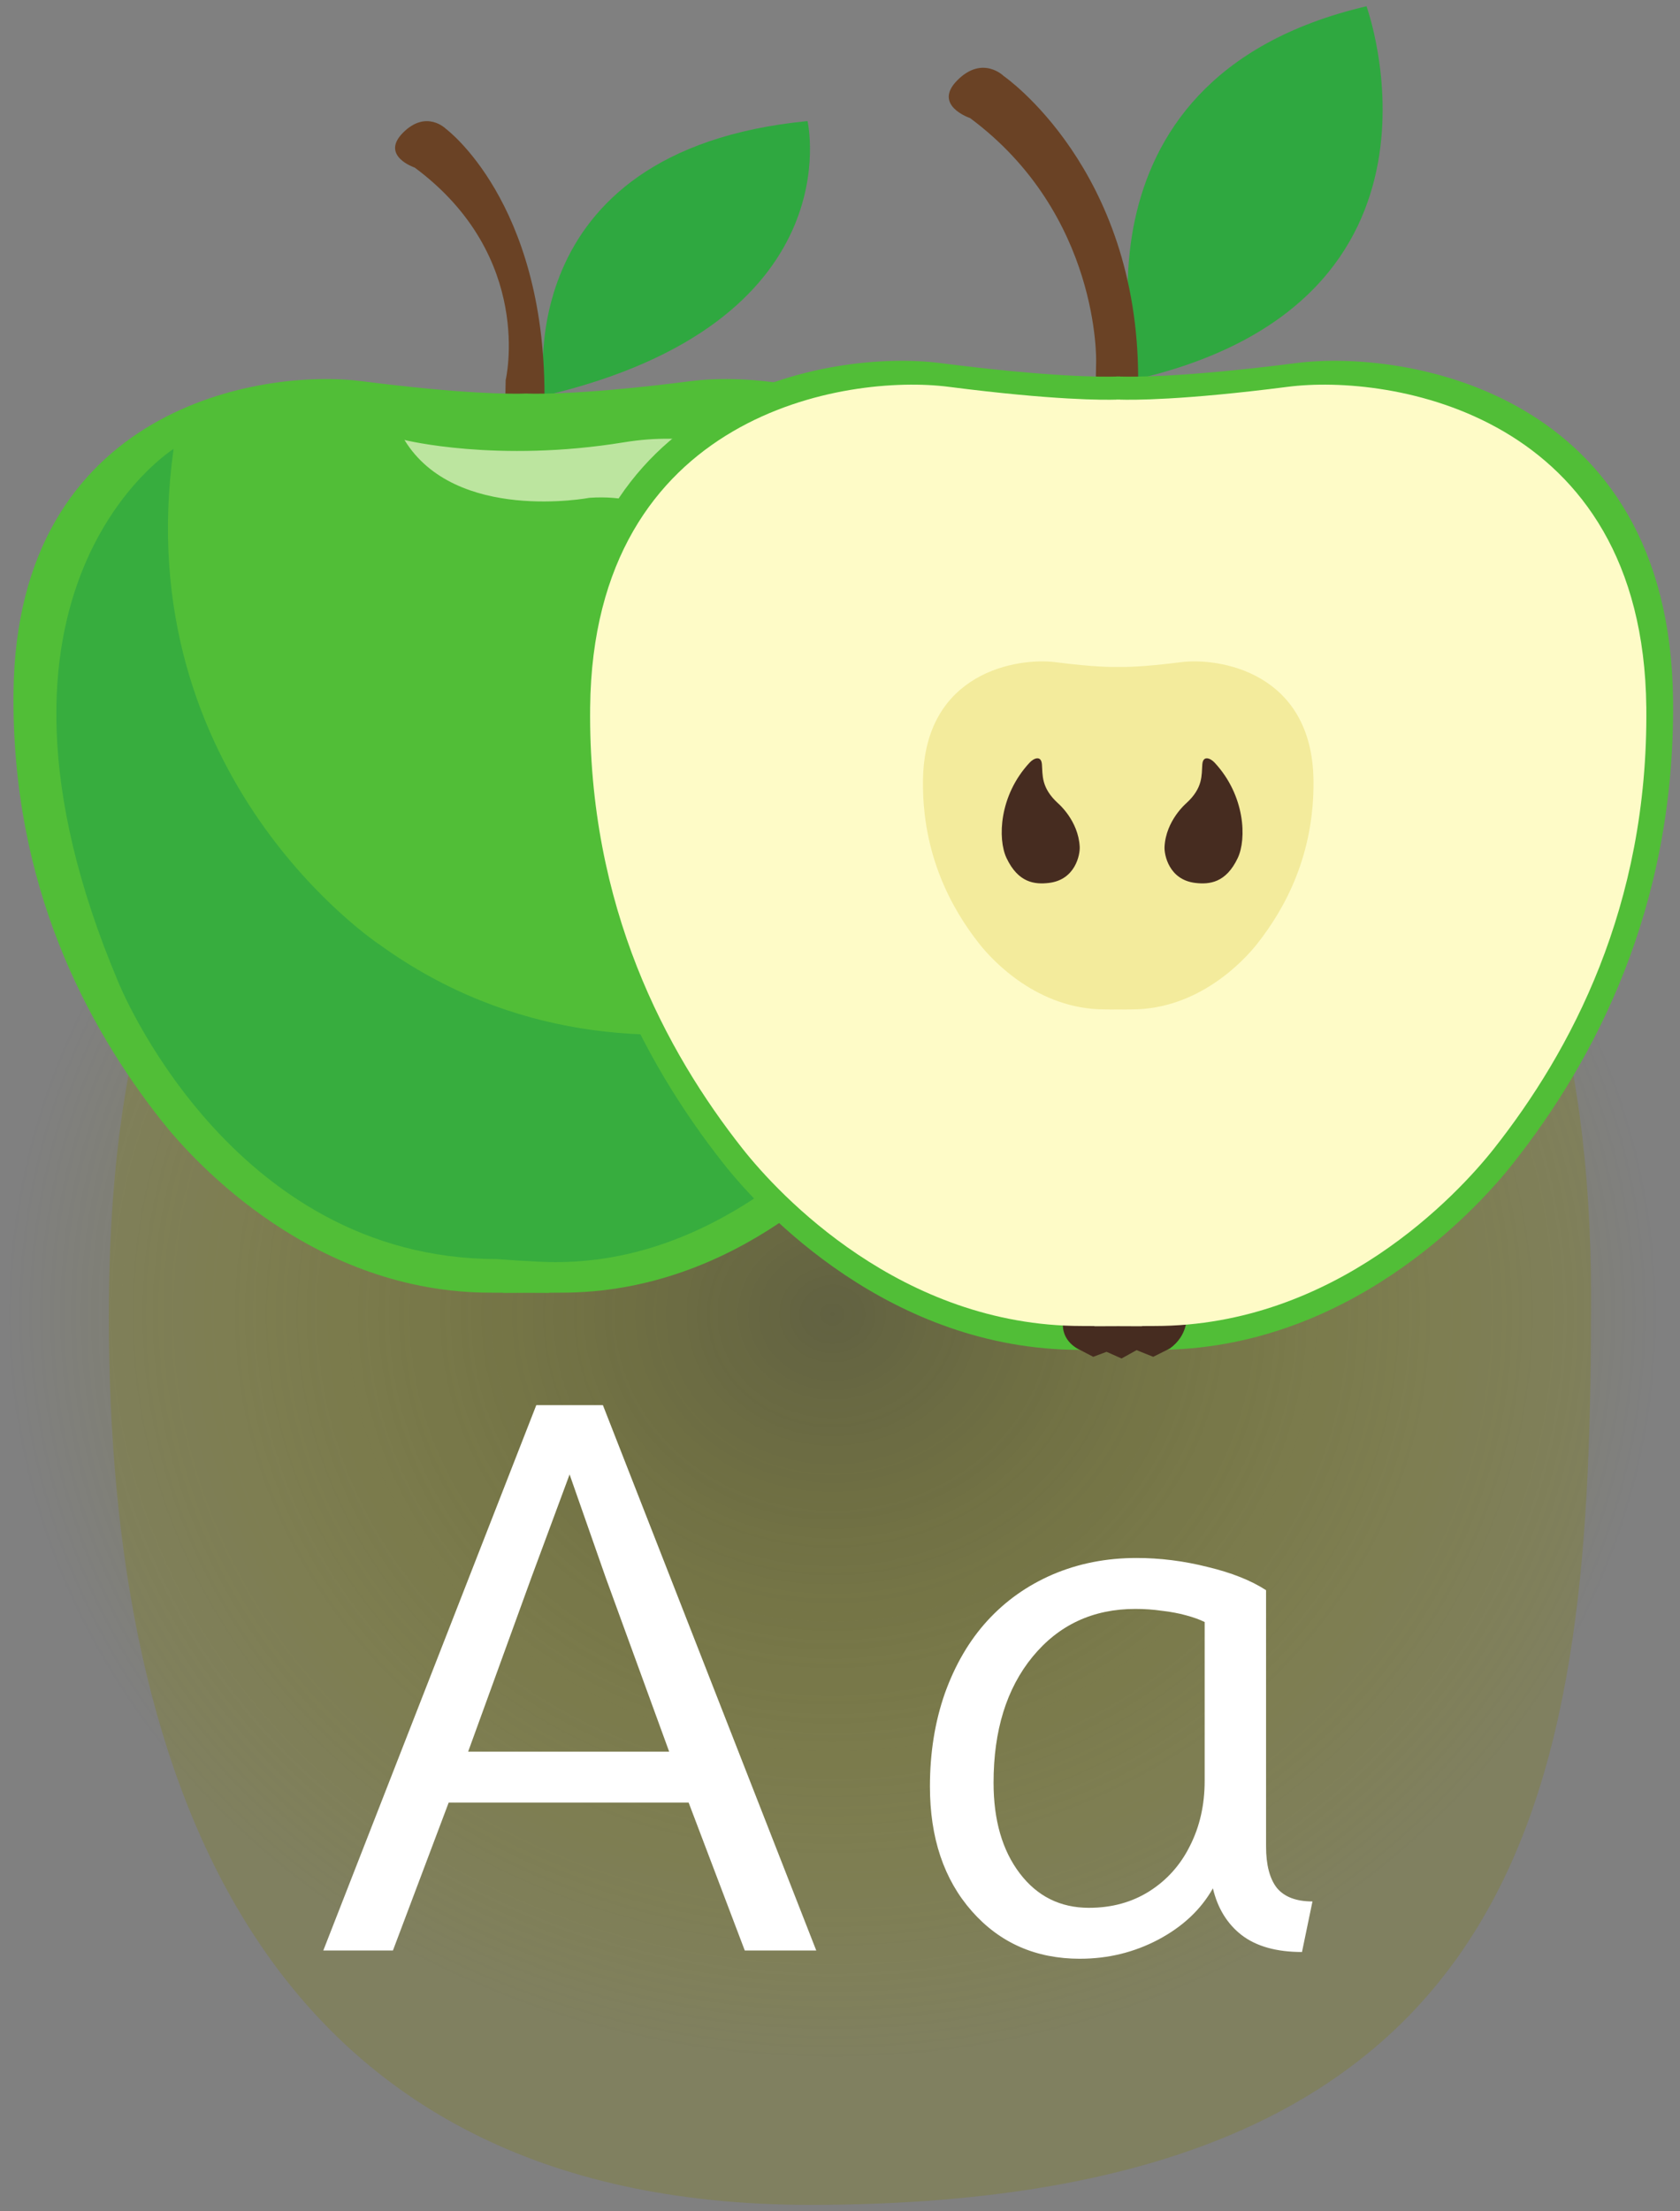 <?xml version="1.0" encoding="UTF-8" standalone="no"?>
<!-- Created with Inkscape (http://www.inkscape.org/) -->

<svg
   xmlns:dc="http://purl.org/dc/elements/1.1/"
   xmlns:cc="http://creativecommons.org/ns#"
   xmlns:rdf="http://www.w3.org/1999/02/22-rdf-syntax-ns#"
   xmlns:svg="http://www.w3.org/2000/svg"
   xmlns="http://www.w3.org/2000/svg"
   xmlns:xlink="http://www.w3.org/1999/xlink"
   xmlns:sodipodi="http://sodipodi.sourceforge.net/DTD/sodipodi-0.dtd"
   xmlns:inkscape="http://www.inkscape.org/namespaces/inkscape"
   version="1.1"
   width="262.989"
   height="345.924"
   viewBox="0 0 262.989 345.924"
   id="svg2985"
   style="overflow:visible"
   inkscape:version="0.48.4 r"
   sodipodi:docname="apple2.svg">
  <rect x="0" y="0" width="262.989" height="345.924" fill="#808080" stroke="none"/>
  <sodipodi:namedview
     pagecolor="#ffffff"
     bordercolor="#666666"
     borderopacity="1"
     objecttolerance="10"
     gridtolerance="10"
     guidetolerance="10"
     inkscape:pageopacity="0"
     inkscape:pageshadow="2"
     inkscape:window-width="1170"
     inkscape:window-height="802"
     id="namedview3582"
     showgrid="false"
     inkscape:zoom="1.8385269"
     inkscape:cx="105.86291"
     inkscape:cy="170.45707"
     inkscape:window-x="14"
     inkscape:window-y="25"
     inkscape:window-maximized="0"
     inkscape:current-layer="svg2985"
     fit-margin-top="1"
     fit-margin-right="1"
     fit-margin-bottom="1"
     fit-margin-left="1" />
  <defs
     id="defs3078">
    <linearGradient
       id="linearGradient4301">
      <stop
         style="stop-color:#404040;stop-opacity:1;"
         offset="0"
         id="stop4303" />
      <stop
         style="stop-color:#808000;stop-opacity:0;"
         offset="1"
         id="stop4305" />
    </linearGradient>
    <linearGradient
       id="linearGradient4088">
      <stop
         style="stop-color:#000000;stop-opacity:1;"
         offset="0"
         id="stop4090" />
      <stop
         style="stop-color:#c8cc95;stop-opacity:0;"
         offset="1"
         id="stop4092" />
    </linearGradient>
    <linearGradient
       id="linearGradient3910">
      <stop
         style="stop-color:#d1f5bc;stop-opacity:1;"
         offset="0"
         id="stop3912" />
      <stop
         style="stop-color:#9ce970;stop-opacity:0;"
         offset="1"
         id="stop3915" />
    </linearGradient>
    <linearGradient
       id="linearGradient3878">
      <stop
         style="stop-color:#6e8f5b;stop-opacity:1;"
         offset="0"
         id="stop3880" />
      <stop
         style="stop-color:#ebebeb;stop-opacity:0;"
         offset="1"
         id="stop3882" />
    </linearGradient>
    <linearGradient
       id="linearGradient4407">
      <stop
         style="stop-color:#5a932e;stop-opacity:1;"
         offset="0"
         id="stop4409" />
      <stop
         style="stop-color:#008000;stop-opacity:0;"
         offset="1"
         id="stop4411" />
    </linearGradient>
    <linearGradient
       id="linearGradient3920">
      <stop
         id="stop3922"
         style="stop-color:#f76605;stop-opacity:1"
         offset="0" />
      <stop
         id="stop3924"
         style="stop-color:#f76605;stop-opacity:0"
         offset="1" />
    </linearGradient>
    <linearGradient
       id="linearGradient3912">
      <stop
         id="stop3914"
         style="stop-color:#f76605;stop-opacity:1"
         offset="0" />
      <stop
         id="stop3916"
         style="stop-color:#f76605;stop-opacity:0"
         offset="1" />
    </linearGradient>
    <linearGradient
       x1="266.478"
       y1="211.68"
       x2="229.985"
       y2="1"
       id="linearGradient3926"
       xlink:href="#linearGradient3920"
       gradientUnits="userSpaceOnUse" />
    <linearGradient
       x1="181.082"
       y1="130.101"
       x2="215.935"
       y2="39.45"
       id="linearGradient3928"
       xlink:href="#linearGradient3912"
       gradientUnits="userSpaceOnUse"
       gradientTransform="matrix(1,0,0,0.861,-54.558,-74.851)" />
    <radialGradient
       inkscape:collect="always"
       xlink:href="#linearGradient4088"
       id="radialGradient4094"
       cx="78.698"
       cy="50.058"
       fx="78.698"
       fy="50.058"
       r="99.455"
       gradientTransform="matrix(1,0,0,0.237,0,38.196)"
       gradientUnits="userSpaceOnUse" />
    <radialGradient
       inkscape:collect="always"
       xlink:href="#linearGradient4088-8"
       id="radialGradient4104-4"
       cx="78.698"
       cy="50.058"
       fx="78.698"
       fy="50.058"
       r="99.455"
       gradientTransform="matrix(1,0,0,0.237,0,38.196)"
       gradientUnits="userSpaceOnUse" />
    <linearGradient
       inkscape:collect="always"
       id="linearGradient4088-8">
      <stop
         style="stop-color:#000000;stop-opacity:1;"
         offset="0"
         id="stop4090-2" />
      <stop
         style="stop-color:#000000;stop-opacity:0;"
         offset="1"
         id="stop4092-2" />
    </linearGradient>
    <radialGradient
       inkscape:collect="always"
       xlink:href="#linearGradient4088-8"
       id="radialGradient4106-5"
       gradientUnits="userSpaceOnUse"
       gradientTransform="matrix(1,0,0,0.237,0,38.196)"
       cx="78.698"
       cy="50.058"
       fx="78.698"
       fy="50.058"
       r="99.455" />
    <radialGradient
       inkscape:collect="always"
       xlink:href="#linearGradient4088"
       id="radialGradient4162"
       cx="78.698"
       cy="50.058"
       fx="78.698"
       fy="50.058"
       r="99.455"
       gradientTransform="matrix(1,0,0,0.237,0,38.196)"
       gradientUnits="userSpaceOnUse"
       spreadMethod="pad" />
    <radialGradient
       inkscape:collect="always"
       xlink:href="#linearGradient4088"
       id="radialGradient4164"
       gradientUnits="userSpaceOnUse"
       gradientTransform="matrix(0.616,-0.003,1.5412167e-4,0.136,37.455,51.195)"
       spreadMethod="pad"
       cx="100.392"
       cy="142.538"
       fx="100.392"
       fy="142.538"
       r="99.455" />
    <radialGradient
       inkscape:collect="always"
       xlink:href="#linearGradient4088-4"
       id="radialGradient4162-1"
       cx="78.698"
       cy="50.058"
       fx="78.698"
       fy="50.058"
       r="99.455"
       gradientTransform="matrix(1,0,0,0.237,0,38.196)"
       gradientUnits="userSpaceOnUse"
       spreadMethod="pad" />
    <linearGradient
       id="linearGradient4088-4">
      <stop
         style="stop-color:#000000;stop-opacity:1;"
         offset="0"
         id="stop4090-1" />
      <stop
         style="stop-color:#c8cc95;stop-opacity:0;"
         offset="1"
         id="stop4092-8" />
    </linearGradient>
    <radialGradient
       inkscape:collect="always"
       xlink:href="#linearGradient4088-4"
       id="radialGradient4164-9"
       gradientUnits="userSpaceOnUse"
       gradientTransform="matrix(0.616,-0.003,1.5412167e-4,0.136,37.455,51.195)"
       spreadMethod="pad"
       cx="100.392"
       cy="142.538"
       fx="100.392"
       fy="142.538"
       r="99.455" />
    <linearGradient
       id="linearGradient4181">
      <stop
         style="stop-color:#000000;stop-opacity:1;"
         offset="0"
         id="stop4183" />
      <stop
         style="stop-color:#c8cc95;stop-opacity:0.453;"
         offset="1"
         id="stop4185" />
    </linearGradient>
    <radialGradient
       r="99.455"
       fy="142.538"
       fx="100.392"
       cy="142.538"
       cx="100.392"
       spreadMethod="pad"
       gradientTransform="matrix(0.616,-0.003,1.5412167e-4,0.136,37.455,51.195)"
       gradientUnits="userSpaceOnUse"
       id="radialGradient4189"
       xlink:href="#linearGradient4088-4"
       inkscape:collect="always" />
    <radialGradient
       inkscape:collect="always"
       xlink:href="#linearGradient4301"
       id="radialGradient4307"
       cx="121.95"
       cy="157.956"
       fx="121.95"
       fy="157.956"
       r="107.583"
       gradientTransform="matrix(1.202,0,0,1.083,-16.273,34.536)"
       gradientUnits="userSpaceOnUse" />
  </defs>
  <path
     style="opacity:0.631;fill:url(#radialGradient4307);fill-opacity:1;stroke:none;overflow:visible"
     d="m 259.679,193.917 c 0,66.813 -7.712,128.288 -136.295,128.288 -94.755,0 -122.383,-58.69 -122.383,-125.503 0,-81.434 46.829,-102.356 129.844,-107.143 86.254,-4.974 128.834,31.279 128.834,104.358 z"
     id="path3929-4"
     inkscape:connector-curvature="0"
     sodipodi:nodetypes="sssss" />
  <path
     style="opacity:0.25;fill:#808000;fill-opacity:1;stroke:none"
     d="m 249.065,202.866 c 0,73.985 -6.918,142.058 -122.253,142.058 -84.993,0 -109.774,-64.989 -109.774,-138.974 0,-90.174 42.004,-113.343 116.467,-118.644 77.367,-5.507 115.56,34.637 115.56,115.56 z"
     id="path3929"
     inkscape:connector-curvature="0"
     sodipodi:nodetypes="sssss" />
  <g
     inkscape:groupmode="layer"
     id="layer1"
     inkscape:label="Layer"
     transform="translate(17.274,35.397)">
    <path
       inkscape:connector-curvature="0"
       id="path3286"
       style="fill:#2fa840;fill-opacity:1;fill-rule:nonzero;stroke:none"
       d="m 67.962,26.503 c 0,0 -6.299,-38.338 41.174,-42.958 0,0 7.261,31.528 -41.174,42.958"
       sodipodi:nodetypes="ccc" />
    <path
       inkscape:connector-curvature="0"
       id="path3288"
       style="fill:#6a4225;fill-opacity:1;fill-rule:nonzero;stroke:none"
       d="m 61.882,24.074 c 0,0 4.61,-19.271 -14.233,-33.251 0,0 -5.467,-1.824 -1.824,-5.473 3.649,-3.646 6.688,-0.604 6.688,-0.604 0,0 15.45,11.369 15.45,41.757 0,30.388 -6.685,18.233 -6.08,-2.429"
       sodipodi:nodetypes="ccccsc" />
    <path
       inkscape:connector-curvature="0"
       id="path3290"
       style="fill:#51be37;fill-opacity:1;fill-rule:nonzero;stroke:none"
       d="M 90.849,24.228 C 74.785,26.289 67.19,26.234 65.319,26.174 l 0,-0.016 -0.246,0.012 -0.246,-0.012 0,0.016 c -1.868,0.061 -9.463,0.116 -25.53,-1.946 -15.364,-1.969 -53.975,3.857 -54.455,48.672 -0.327,30.324 11.559,52.307 23.13,66.98 5.531,7.011 24.096,26.947 51.558,26.947 0.257,0 0.995,0 1.926,0.005 l 0,0.035 c 0.413,0 1.931,-0.005 3.617,-0.018 1.686,0.012 3.206,0.018 3.617,0.018 l 0,-0.035 c 0.934,-0.005 1.671,-0.005 1.926,-0.005 27.462,0 46.03,-19.936 51.558,-26.947 11.571,-14.673 23.46,-36.656 23.13,-66.98 -0.48,-44.815 -39.087,-50.641 -54.455,-48.672"
       sodipodi:nodetypes="cccccccccscccccsccc" />
    <path
       inkscape:connector-curvature="0"
       id="path3292"
       style="fill:#bce59f;fill-opacity:1;fill-rule:nonzero;stroke:none"
       d="m 46.043,33.431 c 0,0 14.483,3.62 34.389,0.361 19.912,-3.258 36.824,8.052 39.455,28.598 1.813,14.118 -7.237,17.738 -11.58,17.738 0,0 -10.86,0.361 -11.583,-14.841 0,0 -0.364,-24.255 -21.719,-22.809 0,0 -20.997,3.981 -28.962,-9.047"
       sodipodi:nodetypes="ccccccc" />
    <path
       inkscape:connector-curvature="0"
       id="path3294"
       style="fill:#37ad3e;fill-opacity:1;fill-rule:nonzero;stroke:none"
       d="m 9.899,34.83 c 0,0 -34.696,21.685 -8.674,83.365 0,0 17.348,43.37 59.272,43.37 0,0 6.101,0.483 9.16,0.483 7.59,0 19.247,-1.628 32.932,-11.181 4.562,-3.183 21.52,-17.25 29.231,-35.563 0,0 -48.189,26.987 -89.63,-2.891 0,0 -39.515,-26.022 -32.29,-77.582"
       sodipodi:nodetypes="cccscccc" />
    <g
       id="g13994"
       transform="matrix(2.504,0,0,2.504,-224.852,-168.636)">
      <path
         d="m 154.052,76.876 c 0,0 -5.309,-18.691 14.275,-23.275 0,0 6.666,18.334 -14.275,23.275"
         style="fill:#2fa840;fill-opacity:1;fill-rule:nonzero;stroke:none"
         id="path4344"
         inkscape:connector-curvature="0" />
      <path
         d="m 151.425,75.826 c 0,0 0.263,-9.196 -7.883,-15.24 0,0 -2.365,-0.789 -0.789,-2.366 1.577,-1.576 2.891,-0.261 2.891,-0.261 0,0 8.408,5.78 8.408,18.918 0,13.137 -2.889,7.883 -2.627,-1.05"
         style="fill:#6a4225;fill-opacity:1;fill-rule:nonzero;stroke:none"
         id="path4346"
         inkscape:connector-curvature="0" />
      <path
         d="m 163.948,75.892 c -6.946,0.891 -10.23,0.868 -11.037,0.843 l 0,-0.009 -0.106,0.005 -0.106,-0.005 0,0.009 c -0.807,0.025 -4.091,0.049 -11.037,-0.843 -6.643,-0.851 -23.335,1.667 -23.543,21.043 -0.141,13.11 4.997,22.615 10,28.958 2.39,3.033 10.418,11.65 22.29,11.65 0.111,0 0.43,0 0.833,0.002 l 0,0.015 c 0.179,0 0.835,-0.002 1.564,-0.007 0.729,0.005 1.385,0.007 1.564,0.007 l 0,-0.015 c 0.403,-0.002 0.721,-0.002 0.833,-0.002 11.873,0 19.9,-8.617 22.29,-11.65 5.003,-6.343 10.141,-15.848 10,-28.958 -0.207,-19.375 -16.899,-21.894 -23.543,-21.043"
         style="fill:#51be37;fill-opacity:1;fill-rule:nonzero;stroke:none"
         id="path4348"
         inkscape:connector-curvature="0" />
      <path
         d="m 157.077,135.477 c 0,0 0.104,1.145 -1.041,1.979 l -1.042,0.521 -1.041,-0.417 -0.938,0.521 -0.938,-0.416 -0.834,0.312 -0.835,-0.435 c 0,0 -1.249,-0.504 -1.04,-1.857 0.209,-1.354 7.709,-0.207 7.709,-0.207"
         style="fill:#462c20;fill-opacity:1;fill-rule:nonzero;stroke:none"
         id="path4350"
         inkscape:connector-curvature="0" />
      <path
         d="m 163.411,77.376 c -6.611,0.849 -9.736,0.825 -10.505,0.801 l 0,-0.008 -0.101,0.005 -0.101,-0.005 0,0.008 c -0.769,0.024 -3.894,0.048 -10.505,-0.801 -6.321,-0.81 -22.209,1.587 -22.407,20.027 -0.135,12.478 4.756,21.523 9.519,27.561 2.275,2.885 9.915,11.088 21.215,11.088 0.106,0 0.409,10e-4 0.792,0.004 l 0,0.013 c 0.169,0 0.795,-0.004 1.488,-0.006 0.693,0.002 1.319,0.006 1.488,0.006 l 0,-0.013 c 0.384,-0.002 0.686,-0.004 0.792,-0.004 11.3,0 18.94,-8.203 21.215,-11.088 4.763,-6.039 9.654,-15.084 9.519,-27.561 -0.199,-18.44 -16.086,-20.837 -22.408,-20.027"
         style="fill:#fefbc7;fill-opacity:1;fill-rule:nonzero;stroke:none"
         id="path4352"
         inkscape:connector-curvature="0" />
      <path
         d="m 156.727,94.581 c -2.445,0.312 -3.601,0.305 -3.885,0.295 l 0,-0.002 -0.037,0.002 -0.037,-0.002 0,0.002 c -0.284,0.01 -1.44,0.018 -3.885,-0.295 -2.336,-0.3 -8.21,0.586 -8.284,7.404 -0.049,4.612 1.759,7.957 3.52,10.19 0.841,1.066 3.665,4.098 7.843,4.098 0.039,0 0.151,0.001 0.294,0.002 l 0,0.005 c 0.062,0 0.294,-0.001 0.55,-0.002 0.256,10e-4 0.487,0.002 0.55,0.002 l 0,-0.005 c 0.142,-0.001 0.255,-0.002 0.294,-0.002 4.178,0 7.001,-3.031 7.843,-4.098 1.761,-2.232 3.569,-5.577 3.52,-10.19 -0.074,-6.818 -5.947,-7.704 -8.284,-7.404"
         style="fill:#f3eb9c;fill-opacity:1;fill-rule:nonzero;stroke:none"
         id="path4354"
         inkscape:connector-curvature="0" />
      <path
         d="m 158.063,100.959 c -0.052,0.676 0.06,1.468 -1.011,2.442 0,0 -1.268,1.071 -1.351,2.716 -0.025,0.504 0.279,2.059 1.924,2.254 0.882,0.104 1.917,10e-4 2.654,-1.558 0.557,-1.177 0.475,-3.9 -1.454,-5.964 -0.25,-0.269 -0.716,-0.468 -0.761,0.109"
         style="fill:#462c20;fill-opacity:1;fill-rule:nonzero;stroke:none"
         id="path4356"
         inkscape:connector-curvature="0" />
      <path
         d="m 148.036,100.959 c 0.051,0.675 -0.059,1.468 1.012,2.442 0,0 1.268,1.071 1.35,2.716 0.025,0.502 -0.278,2.059 -1.925,2.254 -0.882,0.104 -1.916,0 -2.652,-1.558 -0.556,-1.179 -0.476,-3.901 1.452,-5.964 0.251,-0.27 0.718,-0.468 0.762,0.109"
         style="fill:#462c20;fill-opacity:1;fill-rule:nonzero;stroke:none"
         id="path4358"
         inkscape:connector-curvature="0" />
    </g>
  </g>
  <g
     style="font-size:40px;font-style:normal;font-weight:normal;line-height:125%;letter-spacing:0px;word-spacing:0px;fill:#ffffff;fill-opacity:1;stroke:none;font-family:Sans"
     id="text3316"
     transform="translate(-3.381,21.814)">
    <path
       d="m 53.992,283.318 10.898,0 8.73,-23.145 37.559,0 8.789,23.145 11.191,0 -33.398,-85.313 -10.43,0 -33.34,85.313 m 22.676,-31.113 9.902,-27.246 5.977,-16.113 5.625,16.055 9.961,27.305 -31.465,0"
       style="font-size:120px;font-variant:normal;font-stretch:normal;letter-spacing:10px;fill:#ffffff;font-family:Topmarks;-inkscape-font-specification:Topmarks"
       id="path4219"
       inkscape:connector-curvature="0" />
    <path
       d="m 172.449,284.607 c 4.375,0 8.457,-0.996 12.246,-2.988 3.828,-2.031 6.68,-4.707 8.555,-8.027 0.742,3.125 2.246,5.566 4.512,7.324 2.305,1.758 5.449,2.637 9.434,2.637 l 1.641,-7.91 c -2.539,10e-6 -4.395,-0.703 -5.566,-2.109 -1.133,-1.445 -1.699,-3.613 -1.699,-6.504 l 0,-40.078 c -2.344,-1.523 -5.391,-2.734 -9.141,-3.633 -3.711,-0.937 -7.422,-1.406 -11.133,-1.406 -4.727,6e-5 -9.102,0.859 -13.125,2.578 -3.984,1.719 -7.402,4.141 -10.254,7.266 -2.813,3.086 -5.02,6.856 -6.621,11.309 -1.563,4.453 -2.344,9.316 -2.344,14.59 -1e-5,8.047 2.187,14.551 6.562,19.512 4.375,4.961 10.02,7.441 16.934,7.441 m 1.406,-7.969 c -4.492,1e-5 -8.105,-1.797 -10.84,-5.391 -2.734,-3.594 -4.102,-8.32 -4.102,-14.18 -2e-5,-8.164 2.031,-14.727 6.094,-19.688 4.102,-5 9.473,-7.5 16.113,-7.5 1.406,5e-5 2.793,0.098 4.16,0.293 1.367,0.156 2.617,0.391 3.75,0.703 1.172,0.313 2.148,0.664 2.93,1.055 l 0,24.844 c -5e-5,3.75 -0.762,7.129 -2.285,10.137 -1.484,3.008 -3.613,5.391 -6.387,7.148 -2.734,1.719 -5.879,2.578 -9.434,2.578"
       style="font-size:120px;font-variant:normal;font-stretch:normal;letter-spacing:10px;fill:#ffffff;font-family:Topmarks;-inkscape-font-specification:Topmarks"
       id="path4221"
       inkscape:connector-curvature="0" />
  </g>
</svg>
